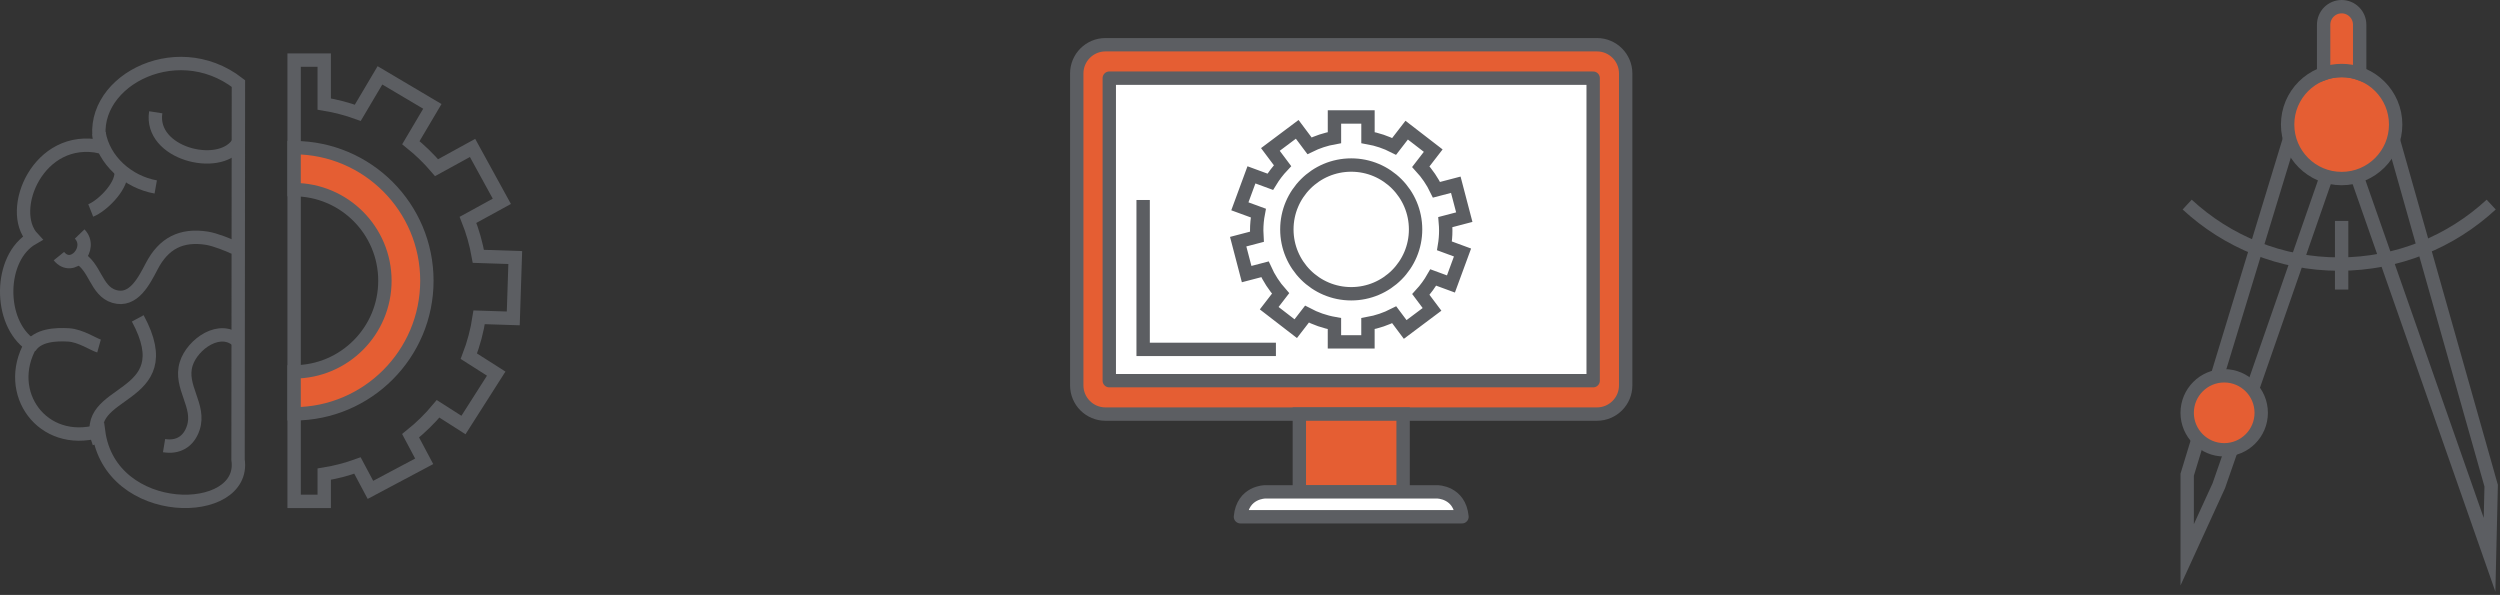 <svg width="374" height="89" viewBox="0 0 374 89" fill="none" xmlns="http://www.w3.org/2000/svg">
<rect x="0" y="0" width="374" height="89" fill="#333333" stroke="none"/>
<path d="M35.612 68.762C36.919 77.572 16.472 77.841 14.741 64.519C6.33 66.875 0.521 58.756 4.589 51.579C-0.289 48.25 -0.198 38.539 4.884 35.629C1.001 31.489 5.711 19.901 15.104 21.969C12.54 12.663 26.122 5.079 35.667 12.495L35.612 68.762Z" stroke="#5C5E62" stroke-width="2" stroke-miterlimit="10"/>
<path d="M14.816 19.898C15.516 24.028 19.149 27.227 23.298 27.969" stroke="#5C5E62" stroke-width="2" stroke-miterlimit="10"/>
<path d="M23.298 16.797C22.339 22.968 32.695 25.558 35.509 21.555" stroke="#5C5E62" stroke-width="2" stroke-miterlimit="10"/>
<path d="M18.125 25.9C18.109 28.065 15.211 30.84 13.574 31.485" stroke="#5C5E62" stroke-width="2" stroke-miterlimit="10"/>
<path d="M11.714 38.522C14.265 39.812 14.323 43.523 17.085 44.347C19.979 45.209 21.555 42.01 22.718 39.793C24.488 36.405 27.123 35.034 30.954 35.637C32.206 35.835 34.374 36.71 35.097 37.076" stroke="#5C5E62" stroke-width="2" stroke-miterlimit="10"/>
<path d="M8.813 38.316C10.796 40.776 13.976 37.142 11.918 35.006" stroke="#5C5E62" stroke-width="2" stroke-miterlimit="10"/>
<path d="M35.716 51.148C33 48.439 28.767 51.495 27.856 54.429C26.78 57.884 30.05 60.697 28.899 64.062C28.203 66.104 26.598 67.005 24.543 66.665" stroke="#5C5E62" stroke-width="2" stroke-miterlimit="10"/>
<path d="M14.816 66.25C11.626 57.903 27.438 60.253 20.608 47.628" stroke="#5C5E62" stroke-width="2" stroke-miterlimit="10"/>
<path d="M4.469 51.974C5.604 50.12 8.307 49.984 10.278 50.104C12.061 50.214 14.064 51.556 14.816 51.767" stroke="#5C5E62" stroke-width="2" stroke-miterlimit="10"/>
<path d="M76.784 47.633L77.082 38.528L71.562 38.347C71.228 36.457 70.707 34.632 70.013 32.892L75.076 30.117L70.694 22.13L65.31 25.083C64.149 23.722 62.862 22.471 61.465 21.349L64.681 15.913L56.84 11.272L53.524 16.876C51.916 16.293 50.234 15.852 48.503 15.566V8.993H44.001V75.007H48.503V70.929C50.218 70.65 51.881 70.216 53.475 69.639L55.417 73.285L63.459 69.013L61.426 65.185C62.927 63.983 64.308 62.638 65.537 61.16L69.335 63.581L74.233 55.895L70.139 53.289C70.852 51.439 71.377 49.487 71.682 47.468L76.784 47.633Z" stroke="#5C5E62" stroke-width="2" stroke-miterlimit="10"/>
<path d="M43.998 22.085V28.367C51.505 28.396 57.582 34.486 57.582 42C57.582 49.513 51.508 55.607 43.998 55.633V61.911C54.97 61.882 63.861 52.978 63.861 42C63.861 31.018 54.97 22.114 43.998 22.085Z" fill="#E55E33" stroke="#5C5E62" stroke-width="2" stroke-miterlimit="10"/>
<path d="M243.202 57.649C243.202 60.025 241.277 61.947 238.904 61.947H165.38C163.004 61.947 161.082 60.025 161.082 57.649V10.993C161.082 8.617 163.004 6.692 165.38 6.692H238.904C241.277 6.692 243.202 8.617 243.202 10.993V57.649Z" fill="#E55E33" stroke="#5C5E62" stroke-width="2" stroke-miterlimit="10"/>
<path d="M238.337 11.693H165.948V56.949H238.337V11.693Z" fill="white" stroke="#5C5E62" stroke-width="2" stroke-miterlimit="10" stroke-linecap="round" stroke-linejoin="round"/>
<path d="M209.904 61.947H194.381V73.58H209.904V61.947Z" fill="#E55E33" stroke="#5C5E62" stroke-width="2" stroke-miterlimit="10"/>
<path d="M215.012 73.581H209.732H202.144H194.556H189.272C189.272 73.581 185.924 73.581 185.571 77.308H202.141H218.711C218.36 73.581 215.012 73.581 215.012 73.581Z" fill="white" stroke="#5C5E62" stroke-width="2" stroke-miterlimit="10" stroke-linecap="round" stroke-linejoin="round"/>
<path d="M171.014 29.918V52.267H190.877" stroke="#5C5E62" stroke-width="2" stroke-miterlimit="10"/>
<path d="M216.283 34.498C216.283 34.07 216.26 33.646 216.224 33.228L219.057 32.485L217.787 27.636L214.899 28.392C214.289 27.124 213.498 25.96 212.555 24.936L214.409 22.534L210.439 19.471L208.562 21.902C207.35 21.283 206.034 20.836 204.65 20.59V17.497H199.635V20.59C198.319 20.823 197.068 21.238 195.904 21.811L194.063 19.351L190.05 22.359L191.869 24.79C191.175 25.526 190.563 26.327 190.034 27.195L187.217 26.158L185.483 30.865L188.248 31.876C188.086 32.725 188.002 33.6 188.002 34.495C188.002 34.806 188.015 35.114 188.034 35.419L185.231 36.154L186.498 41.004L189.24 40.287C189.836 41.61 190.627 42.825 191.577 43.895L189.872 46.105L193.843 49.169L195.522 46.994C196.789 47.665 198.17 48.151 199.632 48.41V51.143H204.646V48.41C206.037 48.161 207.353 47.71 208.572 47.088L210.218 49.288L214.231 46.281L212.558 44.047C213.268 43.276 213.891 42.423 214.413 41.509L217.061 42.482L218.792 37.775L216.092 36.78C216.215 36.041 216.283 35.276 216.283 34.498ZM202.144 43.947C196.825 43.947 192.514 39.636 192.514 34.32C192.514 29.004 196.825 24.69 202.144 24.69C207.46 24.69 211.771 29.001 211.771 34.32C211.771 39.639 207.46 43.947 202.144 43.947Z" stroke="#5C5E62" stroke-width="2" stroke-miterlimit="10"/>
<path d="M331.935 72.66L350.923 18.079L344.067 15.693L327.202 71.013V83L331.935 72.66Z" stroke="#5C5E62" stroke-width="2" stroke-miterlimit="10"/>
<path d="M372.436 83L372.679 72.66L356.556 15.693L349.697 18.079L372.436 83Z" stroke="#5C5E62" stroke-width="2" stroke-miterlimit="10"/>
<path d="M358.391 18.63C358.391 23.094 354.773 26.711 350.31 26.711C345.847 26.711 342.229 23.09 342.229 18.63C342.229 14.17 345.847 10.553 350.31 10.553C354.773 10.55 358.391 14.167 358.391 18.63Z" fill="#E55E33" stroke="#5C5E62" stroke-width="2" stroke-miterlimit="10"/>
<path d="M372.682 30.606C366.708 36.13 358.718 39.507 349.94 39.507C341.163 39.507 333.173 36.13 327.202 30.606" stroke="#5C5E62" stroke-width="2" stroke-miterlimit="10"/>
<path d="M350.31 33.05V43.316" stroke="#5C5E62" stroke-width="2" stroke-miterlimit="10"/>
<path d="M350.31 10.549C351.256 10.549 352.164 10.711 353.007 11.013V3.697C353.007 2.209 351.801 1 350.31 1C348.822 1 347.616 2.209 347.616 3.697V11.013C348.459 10.714 349.367 10.549 350.31 10.549Z" fill="#E55E33" stroke="#5C5E62" stroke-width="2" stroke-miterlimit="10"/>
<path d="M338.278 61.759C338.278 64.812 335.798 67.292 332.742 67.292C329.682 67.292 327.202 64.815 327.202 61.759C327.202 58.699 329.682 56.219 332.742 56.219C335.798 56.222 338.278 58.699 338.278 61.759Z" fill="#E55E33" stroke="#5C5E62" stroke-width="2" stroke-miterlimit="10"/>
</svg>
